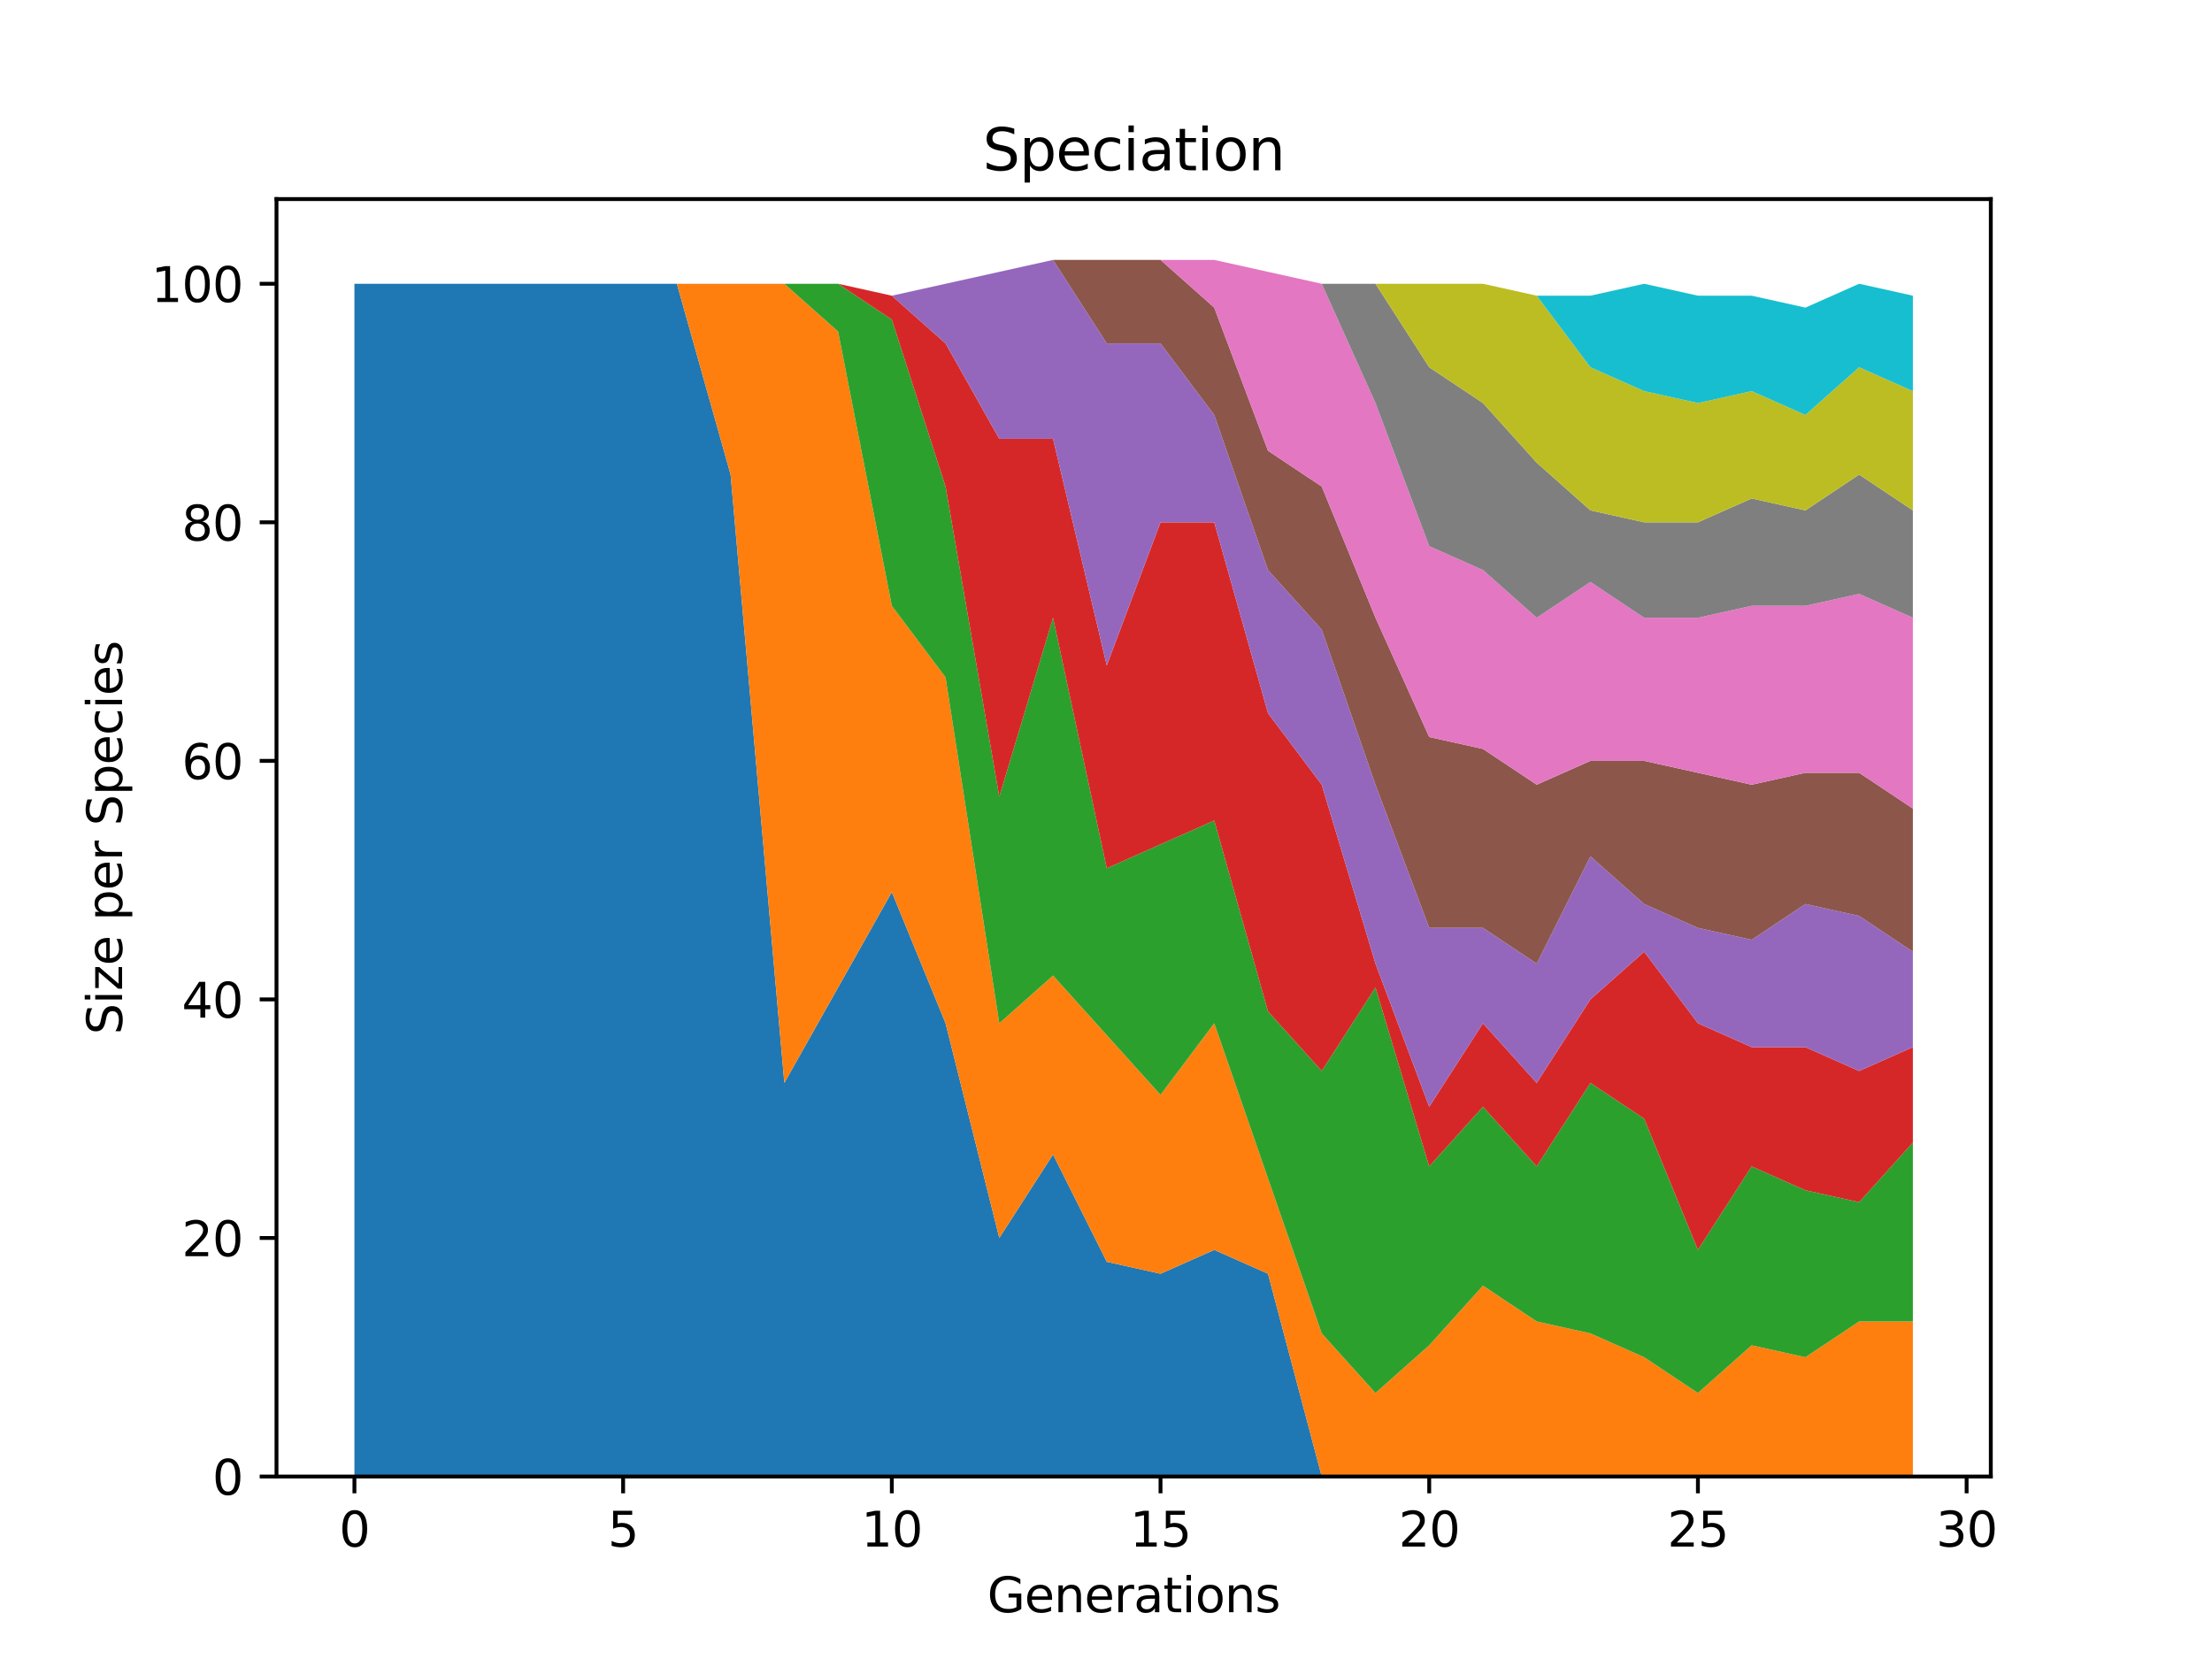 <?xml version="1.0" encoding="utf-8" standalone="no"?>
<!DOCTYPE svg PUBLIC "-//W3C//DTD SVG 1.1//EN"
  "http://www.w3.org/Graphics/SVG/1.1/DTD/svg11.dtd">
<svg height="345.6pt" version="1.1" viewBox="0 0 460.8 345.6" width="460.8pt" xmlns="http://www.w3.org/2000/svg" xmlns:xlink="http://www.w3.org/1999/xlink">
 <defs>
  <style type="text/css">*{stroke-linecap:butt;stroke-linejoin:round;}</style>
 </defs>
 <g id="figure_1">
  <g id="patch_1">
   <path d="M 0 345.6 
L 460.8 345.6 
L 460.8 0 
L 0 0 
z
" style="fill:#ffffff;"/>
  </g>
  <g id="axes_1">
   <g id="patch_2">
    <path d="M 57.6 307.584 
L 414.72 307.584 
L 414.72 41.472 
L 57.6 41.472 
z
" style="fill:#ffffff;"/>
   </g>
   <g id="PolyCollection_1">
    <path clip-path="url(#pc030137322)" d="M 73.833 59.113 
L 73.833 307.584 
L 85.028 307.584 
L 96.223 307.584 
L 107.418 307.584 
L 118.613 307.584 
L 129.808 307.584 
L 141.003 307.584 
L 152.198 307.584 
L 163.393 307.584 
L 174.588 307.584 
L 185.783 307.584 
L 196.978 307.584 
L 208.173 307.584 
L 219.368 307.584 
L 230.563 307.584 
L 241.757 307.584 
L 252.952 307.584 
L 264.147 307.584 
L 275.342 307.584 
L 286.537 307.584 
L 297.732 307.584 
L 308.927 307.584 
L 320.122 307.584 
L 331.317 307.584 
L 342.512 307.584 
L 353.707 307.584 
L 364.902 307.584 
L 376.097 307.584 
L 387.292 307.584 
L 398.487 307.584 
L 398.487 307.584 
L 398.487 307.584 
L 387.292 307.584 
L 376.097 307.584 
L 364.902 307.584 
L 353.707 307.584 
L 342.512 307.584 
L 331.317 307.584 
L 320.122 307.584 
L 308.927 307.584 
L 297.732 307.584 
L 286.537 307.584 
L 275.342 307.584 
L 264.147 265.344 
L 252.952 260.375 
L 241.757 265.344 
L 230.563 262.859 
L 219.368 240.497 
L 208.173 257.89 
L 196.978 213.165 
L 185.783 185.833 
L 174.588 205.711 
L 163.393 225.589 
L 152.198 98.869 
L 141.003 59.113 
L 129.808 59.113 
L 118.613 59.113 
L 107.418 59.113 
L 96.223 59.113 
L 85.028 59.113 
L 73.833 59.113 
z
" style="fill:#1f77b4;"/>
   </g>
   <g id="PolyCollection_2">
    <path clip-path="url(#pc030137322)" d="M 73.833 59.113 
L 73.833 59.113 
L 85.028 59.113 
L 96.223 59.113 
L 107.418 59.113 
L 118.613 59.113 
L 129.808 59.113 
L 141.003 59.113 
L 152.198 98.869 
L 163.393 225.589 
L 174.588 205.711 
L 185.783 185.833 
L 196.978 213.165 
L 208.173 257.89 
L 219.368 240.497 
L 230.563 262.859 
L 241.757 265.344 
L 252.952 260.375 
L 264.147 265.344 
L 275.342 307.584 
L 286.537 307.584 
L 297.732 307.584 
L 308.927 307.584 
L 320.122 307.584 
L 331.317 307.584 
L 342.512 307.584 
L 353.707 307.584 
L 364.902 307.584 
L 376.097 307.584 
L 387.292 307.584 
L 398.487 307.584 
L 398.487 275.283 
L 398.487 275.283 
L 387.292 275.283 
L 376.097 282.737 
L 364.902 280.252 
L 353.707 290.191 
L 342.512 282.737 
L 331.317 277.768 
L 320.122 275.283 
L 308.927 267.829 
L 297.732 280.252 
L 286.537 290.191 
L 275.342 277.768 
L 264.147 245.466 
L 252.952 213.165 
L 241.757 228.073 
L 230.563 215.65 
L 219.368 203.226 
L 208.173 213.165 
L 196.978 141.109 
L 185.783 126.2 
L 174.588 69.052 
L 163.393 59.113 
L 152.198 59.113 
L 141.003 59.113 
L 129.808 59.113 
L 118.613 59.113 
L 107.418 59.113 
L 96.223 59.113 
L 85.028 59.113 
L 73.833 59.113 
z
" style="fill:#ff7f0e;"/>
   </g>
   <g id="PolyCollection_3">
    <path clip-path="url(#pc030137322)" d="M 73.833 59.113 
L 73.833 59.113 
L 85.028 59.113 
L 96.223 59.113 
L 107.418 59.113 
L 118.613 59.113 
L 129.808 59.113 
L 141.003 59.113 
L 152.198 59.113 
L 163.393 59.113 
L 174.588 69.052 
L 185.783 126.2 
L 196.978 141.109 
L 208.173 213.165 
L 219.368 203.226 
L 230.563 215.65 
L 241.757 228.073 
L 252.952 213.165 
L 264.147 245.466 
L 275.342 277.768 
L 286.537 290.191 
L 297.732 280.252 
L 308.927 267.829 
L 320.122 275.283 
L 331.317 277.768 
L 342.512 282.737 
L 353.707 290.191 
L 364.902 280.252 
L 376.097 282.737 
L 387.292 275.283 
L 398.487 275.283 
L 398.487 238.012 
L 398.487 238.012 
L 387.292 250.436 
L 376.097 247.951 
L 364.902 242.982 
L 353.707 260.375 
L 342.512 233.043 
L 331.317 225.589 
L 320.122 242.982 
L 308.927 230.558 
L 297.732 242.982 
L 286.537 205.711 
L 275.342 223.104 
L 264.147 210.68 
L 252.952 170.925 
L 241.757 175.895 
L 230.563 180.864 
L 219.368 128.685 
L 208.173 165.956 
L 196.978 101.353 
L 185.783 66.568 
L 174.588 59.113 
L 163.393 59.113 
L 152.198 59.113 
L 141.003 59.113 
L 129.808 59.113 
L 118.613 59.113 
L 107.418 59.113 
L 96.223 59.113 
L 85.028 59.113 
L 73.833 59.113 
z
" style="fill:#2ca02c;"/>
   </g>
   <g id="PolyCollection_4">
    <path clip-path="url(#pc030137322)" d="M 73.833 59.113 
L 73.833 59.113 
L 85.028 59.113 
L 96.223 59.113 
L 107.418 59.113 
L 118.613 59.113 
L 129.808 59.113 
L 141.003 59.113 
L 152.198 59.113 
L 163.393 59.113 
L 174.588 59.113 
L 185.783 66.568 
L 196.978 101.353 
L 208.173 165.956 
L 219.368 128.685 
L 230.563 180.864 
L 241.757 175.895 
L 252.952 170.925 
L 264.147 210.68 
L 275.342 223.104 
L 286.537 205.711 
L 297.732 242.982 
L 308.927 230.558 
L 320.122 242.982 
L 331.317 225.589 
L 342.512 233.043 
L 353.707 260.375 
L 364.902 242.982 
L 376.097 247.951 
L 387.292 250.436 
L 398.487 238.012 
L 398.487 218.135 
L 398.487 218.135 
L 387.292 223.104 
L 376.097 218.135 
L 364.902 218.135 
L 353.707 213.165 
L 342.512 198.257 
L 331.317 208.196 
L 320.122 225.589 
L 308.927 213.165 
L 297.732 230.558 
L 286.537 200.742 
L 275.342 163.471 
L 264.147 148.563 
L 252.952 108.808 
L 241.757 108.808 
L 230.563 138.624 
L 219.368 91.415 
L 208.173 91.415 
L 196.978 71.537 
L 185.783 61.598 
L 174.588 59.113 
L 163.393 59.113 
L 152.198 59.113 
L 141.003 59.113 
L 129.808 59.113 
L 118.613 59.113 
L 107.418 59.113 
L 96.223 59.113 
L 85.028 59.113 
L 73.833 59.113 
z
" style="fill:#d62728;"/>
   </g>
   <g id="PolyCollection_5">
    <path clip-path="url(#pc030137322)" d="M 73.833 59.113 
L 73.833 59.113 
L 85.028 59.113 
L 96.223 59.113 
L 107.418 59.113 
L 118.613 59.113 
L 129.808 59.113 
L 141.003 59.113 
L 152.198 59.113 
L 163.393 59.113 
L 174.588 59.113 
L 185.783 61.598 
L 196.978 71.537 
L 208.173 91.415 
L 219.368 91.415 
L 230.563 138.624 
L 241.757 108.808 
L 252.952 108.808 
L 264.147 148.563 
L 275.342 163.471 
L 286.537 200.742 
L 297.732 230.558 
L 308.927 213.165 
L 320.122 225.589 
L 331.317 208.196 
L 342.512 198.257 
L 353.707 213.165 
L 364.902 218.135 
L 376.097 218.135 
L 387.292 223.104 
L 398.487 218.135 
L 398.487 198.257 
L 398.487 198.257 
L 387.292 190.803 
L 376.097 188.318 
L 364.902 195.772 
L 353.707 193.288 
L 342.512 188.318 
L 331.317 178.379 
L 320.122 200.742 
L 308.927 193.288 
L 297.732 193.288 
L 286.537 163.471 
L 275.342 131.17 
L 264.147 118.746 
L 252.952 86.445 
L 241.757 71.537 
L 230.563 71.537 
L 219.368 54.144 
L 208.173 56.629 
L 196.978 59.113 
L 185.783 61.598 
L 174.588 59.113 
L 163.393 59.113 
L 152.198 59.113 
L 141.003 59.113 
L 129.808 59.113 
L 118.613 59.113 
L 107.418 59.113 
L 96.223 59.113 
L 85.028 59.113 
L 73.833 59.113 
z
" style="fill:#9467bd;"/>
   </g>
   <g id="PolyCollection_6">
    <path clip-path="url(#pc030137322)" d="M 73.833 59.113 
L 73.833 59.113 
L 85.028 59.113 
L 96.223 59.113 
L 107.418 59.113 
L 118.613 59.113 
L 129.808 59.113 
L 141.003 59.113 
L 152.198 59.113 
L 163.393 59.113 
L 174.588 59.113 
L 185.783 61.598 
L 196.978 59.113 
L 208.173 56.629 
L 219.368 54.144 
L 230.563 71.537 
L 241.757 71.537 
L 252.952 86.445 
L 264.147 118.746 
L 275.342 131.17 
L 286.537 163.471 
L 297.732 193.288 
L 308.927 193.288 
L 320.122 200.742 
L 331.317 178.379 
L 342.512 188.318 
L 353.707 193.288 
L 364.902 195.772 
L 376.097 188.318 
L 387.292 190.803 
L 398.487 198.257 
L 398.487 168.44 
L 398.487 168.44 
L 387.292 160.986 
L 376.097 160.986 
L 364.902 163.471 
L 353.707 160.986 
L 342.512 158.502 
L 331.317 158.502 
L 320.122 163.471 
L 308.927 156.017 
L 297.732 153.532 
L 286.537 128.685 
L 275.342 101.353 
L 264.147 93.899 
L 252.952 64.083 
L 241.757 54.144 
L 230.563 54.144 
L 219.368 54.144 
L 208.173 56.629 
L 196.978 59.113 
L 185.783 61.598 
L 174.588 59.113 
L 163.393 59.113 
L 152.198 59.113 
L 141.003 59.113 
L 129.808 59.113 
L 118.613 59.113 
L 107.418 59.113 
L 96.223 59.113 
L 85.028 59.113 
L 73.833 59.113 
z
" style="fill:#8c564b;"/>
   </g>
   <g id="PolyCollection_7">
    <path clip-path="url(#pc030137322)" d="M 73.833 59.113 
L 73.833 59.113 
L 85.028 59.113 
L 96.223 59.113 
L 107.418 59.113 
L 118.613 59.113 
L 129.808 59.113 
L 141.003 59.113 
L 152.198 59.113 
L 163.393 59.113 
L 174.588 59.113 
L 185.783 61.598 
L 196.978 59.113 
L 208.173 56.629 
L 219.368 54.144 
L 230.563 54.144 
L 241.757 54.144 
L 252.952 64.083 
L 264.147 93.899 
L 275.342 101.353 
L 286.537 128.685 
L 297.732 153.532 
L 308.927 156.017 
L 320.122 163.471 
L 331.317 158.502 
L 342.512 158.502 
L 353.707 160.986 
L 364.902 163.471 
L 376.097 160.986 
L 387.292 160.986 
L 398.487 168.44 
L 398.487 128.685 
L 398.487 128.685 
L 387.292 123.716 
L 376.097 126.2 
L 364.902 126.2 
L 353.707 128.685 
L 342.512 128.685 
L 331.317 121.231 
L 320.122 128.685 
L 308.927 118.746 
L 297.732 113.777 
L 286.537 83.96 
L 275.342 59.113 
L 264.147 56.629 
L 252.952 54.144 
L 241.757 54.144 
L 230.563 54.144 
L 219.368 54.144 
L 208.173 56.629 
L 196.978 59.113 
L 185.783 61.598 
L 174.588 59.113 
L 163.393 59.113 
L 152.198 59.113 
L 141.003 59.113 
L 129.808 59.113 
L 118.613 59.113 
L 107.418 59.113 
L 96.223 59.113 
L 85.028 59.113 
L 73.833 59.113 
z
" style="fill:#e377c2;"/>
   </g>
   <g id="PolyCollection_8">
    <path clip-path="url(#pc030137322)" d="M 73.833 59.113 
L 73.833 59.113 
L 85.028 59.113 
L 96.223 59.113 
L 107.418 59.113 
L 118.613 59.113 
L 129.808 59.113 
L 141.003 59.113 
L 152.198 59.113 
L 163.393 59.113 
L 174.588 59.113 
L 185.783 61.598 
L 196.978 59.113 
L 208.173 56.629 
L 219.368 54.144 
L 230.563 54.144 
L 241.757 54.144 
L 252.952 54.144 
L 264.147 56.629 
L 275.342 59.113 
L 286.537 83.96 
L 297.732 113.777 
L 308.927 118.746 
L 320.122 128.685 
L 331.317 121.231 
L 342.512 128.685 
L 353.707 128.685 
L 364.902 126.2 
L 376.097 126.2 
L 387.292 123.716 
L 398.487 128.685 
L 398.487 106.323 
L 398.487 106.323 
L 387.292 98.869 
L 376.097 106.323 
L 364.902 103.838 
L 353.707 108.808 
L 342.512 108.808 
L 331.317 106.323 
L 320.122 96.384 
L 308.927 83.96 
L 297.732 76.506 
L 286.537 59.113 
L 275.342 59.113 
L 264.147 56.629 
L 252.952 54.144 
L 241.757 54.144 
L 230.563 54.144 
L 219.368 54.144 
L 208.173 56.629 
L 196.978 59.113 
L 185.783 61.598 
L 174.588 59.113 
L 163.393 59.113 
L 152.198 59.113 
L 141.003 59.113 
L 129.808 59.113 
L 118.613 59.113 
L 107.418 59.113 
L 96.223 59.113 
L 85.028 59.113 
L 73.833 59.113 
z
" style="fill:#7f7f7f;"/>
   </g>
   <g id="PolyCollection_9">
    <path clip-path="url(#pc030137322)" d="M 73.833 59.113 
L 73.833 59.113 
L 85.028 59.113 
L 96.223 59.113 
L 107.418 59.113 
L 118.613 59.113 
L 129.808 59.113 
L 141.003 59.113 
L 152.198 59.113 
L 163.393 59.113 
L 174.588 59.113 
L 185.783 61.598 
L 196.978 59.113 
L 208.173 56.629 
L 219.368 54.144 
L 230.563 54.144 
L 241.757 54.144 
L 252.952 54.144 
L 264.147 56.629 
L 275.342 59.113 
L 286.537 59.113 
L 297.732 76.506 
L 308.927 83.96 
L 320.122 96.384 
L 331.317 106.323 
L 342.512 108.808 
L 353.707 108.808 
L 364.902 103.838 
L 376.097 106.323 
L 387.292 98.869 
L 398.487 106.323 
L 398.487 81.476 
L 398.487 81.476 
L 387.292 76.506 
L 376.097 86.445 
L 364.902 81.476 
L 353.707 83.96 
L 342.512 81.476 
L 331.317 76.506 
L 320.122 61.598 
L 308.927 59.113 
L 297.732 59.113 
L 286.537 59.113 
L 275.342 59.113 
L 264.147 56.629 
L 252.952 54.144 
L 241.757 54.144 
L 230.563 54.144 
L 219.368 54.144 
L 208.173 56.629 
L 196.978 59.113 
L 185.783 61.598 
L 174.588 59.113 
L 163.393 59.113 
L 152.198 59.113 
L 141.003 59.113 
L 129.808 59.113 
L 118.613 59.113 
L 107.418 59.113 
L 96.223 59.113 
L 85.028 59.113 
L 73.833 59.113 
z
" style="fill:#bcbd22;"/>
   </g>
   <g id="PolyCollection_10">
    <path clip-path="url(#pc030137322)" d="M 73.833 59.113 
L 73.833 59.113 
L 85.028 59.113 
L 96.223 59.113 
L 107.418 59.113 
L 118.613 59.113 
L 129.808 59.113 
L 141.003 59.113 
L 152.198 59.113 
L 163.393 59.113 
L 174.588 59.113 
L 185.783 61.598 
L 196.978 59.113 
L 208.173 56.629 
L 219.368 54.144 
L 230.563 54.144 
L 241.757 54.144 
L 252.952 54.144 
L 264.147 56.629 
L 275.342 59.113 
L 286.537 59.113 
L 297.732 59.113 
L 308.927 59.113 
L 320.122 61.598 
L 331.317 76.506 
L 342.512 81.476 
L 353.707 83.96 
L 364.902 81.476 
L 376.097 86.445 
L 387.292 76.506 
L 398.487 81.476 
L 398.487 61.598 
L 398.487 61.598 
L 387.292 59.113 
L 376.097 64.083 
L 364.902 61.598 
L 353.707 61.598 
L 342.512 59.113 
L 331.317 61.598 
L 320.122 61.598 
L 308.927 59.113 
L 297.732 59.113 
L 286.537 59.113 
L 275.342 59.113 
L 264.147 56.629 
L 252.952 54.144 
L 241.757 54.144 
L 230.563 54.144 
L 219.368 54.144 
L 208.173 56.629 
L 196.978 59.113 
L 185.783 61.598 
L 174.588 59.113 
L 163.393 59.113 
L 152.198 59.113 
L 141.003 59.113 
L 129.808 59.113 
L 118.613 59.113 
L 107.418 59.113 
L 96.223 59.113 
L 85.028 59.113 
L 73.833 59.113 
z
" style="fill:#17becf;"/>
   </g>
   <g id="matplotlib.axis_1">
    <g id="xtick_1">
     <g id="line2d_1">
      <defs>
       <path d="M 0 0 
L 0 3.5 
" id="m02378e03cb" style="stroke:#000000;stroke-width:0.8;"/>
      </defs>
      <g>
       <use style="stroke:#000000;stroke-width:0.8;" x="73.833" xlink:href="#m02378e03cb" y="307.584"/>
      </g>
     </g>
     <g id="text_1">
      <!-- 0 -->
      <g transform="translate(70.651 322.182)scale(0.1 -0.1)">
       <defs>
        <path d="M 2034 4250 
Q 1547 4250 1301 3770 
Q 1056 3291 1056 2328 
Q 1056 1369 1301 889 
Q 1547 409 2034 409 
Q 2525 409 2770 889 
Q 3016 1369 3016 2328 
Q 3016 3291 2770 3770 
Q 2525 4250 2034 4250 
z
M 2034 4750 
Q 2819 4750 3233 4129 
Q 3647 3509 3647 2328 
Q 3647 1150 3233 529 
Q 2819 -91 2034 -91 
Q 1250 -91 836 529 
Q 422 1150 422 2328 
Q 422 3509 836 4129 
Q 1250 4750 2034 4750 
z
" id="DejaVuSans-30" transform="scale(0.016)"/>
       </defs>
       <use xlink:href="#DejaVuSans-30"/>
      </g>
     </g>
    </g>
    <g id="xtick_2">
     <g id="line2d_2">
      <g>
       <use style="stroke:#000000;stroke-width:0.8;" x="129.808" xlink:href="#m02378e03cb" y="307.584"/>
      </g>
     </g>
     <g id="text_2">
      <!-- 5 -->
      <g transform="translate(126.626 322.182)scale(0.1 -0.1)">
       <defs>
        <path d="M 691 4666 
L 3169 4666 
L 3169 4134 
L 1269 4134 
L 1269 2991 
Q 1406 3038 1543 3061 
Q 1681 3084 1819 3084 
Q 2600 3084 3056 2656 
Q 3513 2228 3513 1497 
Q 3513 744 3044 326 
Q 2575 -91 1722 -91 
Q 1428 -91 1123 -41 
Q 819 9 494 109 
L 494 744 
Q 775 591 1075 516 
Q 1375 441 1709 441 
Q 2250 441 2565 725 
Q 2881 1009 2881 1497 
Q 2881 1984 2565 2268 
Q 2250 2553 1709 2553 
Q 1456 2553 1204 2497 
Q 953 2441 691 2322 
L 691 4666 
z
" id="DejaVuSans-35" transform="scale(0.016)"/>
       </defs>
       <use xlink:href="#DejaVuSans-35"/>
      </g>
     </g>
    </g>
    <g id="xtick_3">
     <g id="line2d_3">
      <g>
       <use style="stroke:#000000;stroke-width:0.8;" x="185.783" xlink:href="#m02378e03cb" y="307.584"/>
      </g>
     </g>
     <g id="text_3">
      <!-- 10 -->
      <g transform="translate(179.42 322.182)scale(0.1 -0.1)">
       <defs>
        <path d="M 794 531 
L 1825 531 
L 1825 4091 
L 703 3866 
L 703 4441 
L 1819 4666 
L 2450 4666 
L 2450 531 
L 3481 531 
L 3481 0 
L 794 0 
L 794 531 
z
" id="DejaVuSans-31" transform="scale(0.016)"/>
       </defs>
       <use xlink:href="#DejaVuSans-31"/>
       <use x="63.623" xlink:href="#DejaVuSans-30"/>
      </g>
     </g>
    </g>
    <g id="xtick_4">
     <g id="line2d_4">
      <g>
       <use style="stroke:#000000;stroke-width:0.8;" x="241.757" xlink:href="#m02378e03cb" y="307.584"/>
      </g>
     </g>
     <g id="text_4">
      <!-- 15 -->
      <g transform="translate(235.395 322.182)scale(0.1 -0.1)">
       <use xlink:href="#DejaVuSans-31"/>
       <use x="63.623" xlink:href="#DejaVuSans-35"/>
      </g>
     </g>
    </g>
    <g id="xtick_5">
     <g id="line2d_5">
      <g>
       <use style="stroke:#000000;stroke-width:0.8;" x="297.732" xlink:href="#m02378e03cb" y="307.584"/>
      </g>
     </g>
     <g id="text_5">
      <!-- 20 -->
      <g transform="translate(291.37 322.182)scale(0.1 -0.1)">
       <defs>
        <path d="M 1228 531 
L 3431 531 
L 3431 0 
L 469 0 
L 469 531 
Q 828 903 1448 1529 
Q 2069 2156 2228 2338 
Q 2531 2678 2651 2914 
Q 2772 3150 2772 3378 
Q 2772 3750 2511 3984 
Q 2250 4219 1831 4219 
Q 1534 4219 1204 4116 
Q 875 4013 500 3803 
L 500 4441 
Q 881 4594 1212 4672 
Q 1544 4750 1819 4750 
Q 2544 4750 2975 4387 
Q 3406 4025 3406 3419 
Q 3406 3131 3298 2873 
Q 3191 2616 2906 2266 
Q 2828 2175 2409 1742 
Q 1991 1309 1228 531 
z
" id="DejaVuSans-32" transform="scale(0.016)"/>
       </defs>
       <use xlink:href="#DejaVuSans-32"/>
       <use x="63.623" xlink:href="#DejaVuSans-30"/>
      </g>
     </g>
    </g>
    <g id="xtick_6">
     <g id="line2d_6">
      <g>
       <use style="stroke:#000000;stroke-width:0.8;" x="353.707" xlink:href="#m02378e03cb" y="307.584"/>
      </g>
     </g>
     <g id="text_6">
      <!-- 25 -->
      <g transform="translate(347.345 322.182)scale(0.1 -0.1)">
       <use xlink:href="#DejaVuSans-32"/>
       <use x="63.623" xlink:href="#DejaVuSans-35"/>
      </g>
     </g>
    </g>
    <g id="xtick_7">
     <g id="line2d_7">
      <g>
       <use style="stroke:#000000;stroke-width:0.8;" x="409.682" xlink:href="#m02378e03cb" y="307.584"/>
      </g>
     </g>
     <g id="text_7">
      <!-- 30 -->
      <g transform="translate(403.32 322.182)scale(0.1 -0.1)">
       <defs>
        <path d="M 2597 2516 
Q 3050 2419 3304 2112 
Q 3559 1806 3559 1356 
Q 3559 666 3084 287 
Q 2609 -91 1734 -91 
Q 1441 -91 1130 -33 
Q 819 25 488 141 
L 488 750 
Q 750 597 1062 519 
Q 1375 441 1716 441 
Q 2309 441 2620 675 
Q 2931 909 2931 1356 
Q 2931 1769 2642 2001 
Q 2353 2234 1838 2234 
L 1294 2234 
L 1294 2753 
L 1863 2753 
Q 2328 2753 2575 2939 
Q 2822 3125 2822 3475 
Q 2822 3834 2567 4026 
Q 2313 4219 1838 4219 
Q 1578 4219 1281 4162 
Q 984 4106 628 3988 
L 628 4550 
Q 988 4650 1302 4700 
Q 1616 4750 1894 4750 
Q 2613 4750 3031 4423 
Q 3450 4097 3450 3541 
Q 3450 3153 3228 2886 
Q 3006 2619 2597 2516 
z
" id="DejaVuSans-33" transform="scale(0.016)"/>
       </defs>
       <use xlink:href="#DejaVuSans-33"/>
       <use x="63.623" xlink:href="#DejaVuSans-30"/>
      </g>
     </g>
    </g>
    <g id="text_8">
     <!-- Generations -->
     <g transform="translate(205.662 335.861)scale(0.1 -0.1)">
      <defs>
       <path d="M 3809 666 
L 3809 1919 
L 2778 1919 
L 2778 2438 
L 4434 2438 
L 4434 434 
Q 4069 175 3628 42 
Q 3188 -91 2688 -91 
Q 1594 -91 976 548 
Q 359 1188 359 2328 
Q 359 3472 976 4111 
Q 1594 4750 2688 4750 
Q 3144 4750 3555 4637 
Q 3966 4525 4313 4306 
L 4313 3634 
Q 3963 3931 3569 4081 
Q 3175 4231 2741 4231 
Q 1884 4231 1454 3753 
Q 1025 3275 1025 2328 
Q 1025 1384 1454 906 
Q 1884 428 2741 428 
Q 3075 428 3337 486 
Q 3600 544 3809 666 
z
" id="DejaVuSans-47" transform="scale(0.016)"/>
       <path d="M 3597 1894 
L 3597 1613 
L 953 1613 
Q 991 1019 1311 708 
Q 1631 397 2203 397 
Q 2534 397 2845 478 
Q 3156 559 3463 722 
L 3463 178 
Q 3153 47 2828 -22 
Q 2503 -91 2169 -91 
Q 1331 -91 842 396 
Q 353 884 353 1716 
Q 353 2575 817 3079 
Q 1281 3584 2069 3584 
Q 2775 3584 3186 3129 
Q 3597 2675 3597 1894 
z
M 3022 2063 
Q 3016 2534 2758 2815 
Q 2500 3097 2075 3097 
Q 1594 3097 1305 2825 
Q 1016 2553 972 2059 
L 3022 2063 
z
" id="DejaVuSans-65" transform="scale(0.016)"/>
       <path d="M 3513 2113 
L 3513 0 
L 2938 0 
L 2938 2094 
Q 2938 2591 2744 2837 
Q 2550 3084 2163 3084 
Q 1697 3084 1428 2787 
Q 1159 2491 1159 1978 
L 1159 0 
L 581 0 
L 581 3500 
L 1159 3500 
L 1159 2956 
Q 1366 3272 1645 3428 
Q 1925 3584 2291 3584 
Q 2894 3584 3203 3211 
Q 3513 2838 3513 2113 
z
" id="DejaVuSans-6e" transform="scale(0.016)"/>
       <path d="M 2631 2963 
Q 2534 3019 2420 3045 
Q 2306 3072 2169 3072 
Q 1681 3072 1420 2755 
Q 1159 2438 1159 1844 
L 1159 0 
L 581 0 
L 581 3500 
L 1159 3500 
L 1159 2956 
Q 1341 3275 1631 3429 
Q 1922 3584 2338 3584 
Q 2397 3584 2469 3576 
Q 2541 3569 2628 3553 
L 2631 2963 
z
" id="DejaVuSans-72" transform="scale(0.016)"/>
       <path d="M 2194 1759 
Q 1497 1759 1228 1600 
Q 959 1441 959 1056 
Q 959 750 1161 570 
Q 1363 391 1709 391 
Q 2188 391 2477 730 
Q 2766 1069 2766 1631 
L 2766 1759 
L 2194 1759 
z
M 3341 1997 
L 3341 0 
L 2766 0 
L 2766 531 
Q 2569 213 2275 61 
Q 1981 -91 1556 -91 
Q 1019 -91 701 211 
Q 384 513 384 1019 
Q 384 1609 779 1909 
Q 1175 2209 1959 2209 
L 2766 2209 
L 2766 2266 
Q 2766 2663 2505 2880 
Q 2244 3097 1772 3097 
Q 1472 3097 1187 3025 
Q 903 2953 641 2809 
L 641 3341 
Q 956 3463 1253 3523 
Q 1550 3584 1831 3584 
Q 2591 3584 2966 3190 
Q 3341 2797 3341 1997 
z
" id="DejaVuSans-61" transform="scale(0.016)"/>
       <path d="M 1172 4494 
L 1172 3500 
L 2356 3500 
L 2356 3053 
L 1172 3053 
L 1172 1153 
Q 1172 725 1289 603 
Q 1406 481 1766 481 
L 2356 481 
L 2356 0 
L 1766 0 
Q 1100 0 847 248 
Q 594 497 594 1153 
L 594 3053 
L 172 3053 
L 172 3500 
L 594 3500 
L 594 4494 
L 1172 4494 
z
" id="DejaVuSans-74" transform="scale(0.016)"/>
       <path d="M 603 3500 
L 1178 3500 
L 1178 0 
L 603 0 
L 603 3500 
z
M 603 4863 
L 1178 4863 
L 1178 4134 
L 603 4134 
L 603 4863 
z
" id="DejaVuSans-69" transform="scale(0.016)"/>
       <path d="M 1959 3097 
Q 1497 3097 1228 2736 
Q 959 2375 959 1747 
Q 959 1119 1226 758 
Q 1494 397 1959 397 
Q 2419 397 2687 759 
Q 2956 1122 2956 1747 
Q 2956 2369 2687 2733 
Q 2419 3097 1959 3097 
z
M 1959 3584 
Q 2709 3584 3137 3096 
Q 3566 2609 3566 1747 
Q 3566 888 3137 398 
Q 2709 -91 1959 -91 
Q 1206 -91 779 398 
Q 353 888 353 1747 
Q 353 2609 779 3096 
Q 1206 3584 1959 3584 
z
" id="DejaVuSans-6f" transform="scale(0.016)"/>
       <path d="M 2834 3397 
L 2834 2853 
Q 2591 2978 2328 3040 
Q 2066 3103 1784 3103 
Q 1356 3103 1142 2972 
Q 928 2841 928 2578 
Q 928 2378 1081 2264 
Q 1234 2150 1697 2047 
L 1894 2003 
Q 2506 1872 2764 1633 
Q 3022 1394 3022 966 
Q 3022 478 2636 193 
Q 2250 -91 1575 -91 
Q 1294 -91 989 -36 
Q 684 19 347 128 
L 347 722 
Q 666 556 975 473 
Q 1284 391 1588 391 
Q 1994 391 2212 530 
Q 2431 669 2431 922 
Q 2431 1156 2273 1281 
Q 2116 1406 1581 1522 
L 1381 1569 
Q 847 1681 609 1914 
Q 372 2147 372 2553 
Q 372 3047 722 3315 
Q 1072 3584 1716 3584 
Q 2034 3584 2315 3537 
Q 2597 3491 2834 3397 
z
" id="DejaVuSans-73" transform="scale(0.016)"/>
      </defs>
      <use xlink:href="#DejaVuSans-47"/>
      <use x="77.49" xlink:href="#DejaVuSans-65"/>
      <use x="139.014" xlink:href="#DejaVuSans-6e"/>
      <use x="202.393" xlink:href="#DejaVuSans-65"/>
      <use x="263.916" xlink:href="#DejaVuSans-72"/>
      <use x="305.029" xlink:href="#DejaVuSans-61"/>
      <use x="366.309" xlink:href="#DejaVuSans-74"/>
      <use x="405.518" xlink:href="#DejaVuSans-69"/>
      <use x="433.301" xlink:href="#DejaVuSans-6f"/>
      <use x="494.482" xlink:href="#DejaVuSans-6e"/>
      <use x="557.861" xlink:href="#DejaVuSans-73"/>
     </g>
    </g>
   </g>
   <g id="matplotlib.axis_2">
    <g id="ytick_1">
     <g id="line2d_8">
      <defs>
       <path d="M 0 0 
L -3.5 0 
" id="m44ca70cac3" style="stroke:#000000;stroke-width:0.8;"/>
      </defs>
      <g>
       <use style="stroke:#000000;stroke-width:0.8;" x="57.6" xlink:href="#m44ca70cac3" y="307.584"/>
      </g>
     </g>
     <g id="text_9">
      <!-- 0 -->
      <g transform="translate(44.237 311.383)scale(0.1 -0.1)">
       <use xlink:href="#DejaVuSans-30"/>
      </g>
     </g>
    </g>
    <g id="ytick_2">
     <g id="line2d_9">
      <g>
       <use style="stroke:#000000;stroke-width:0.8;" x="57.6" xlink:href="#m44ca70cac3" y="257.89"/>
      </g>
     </g>
     <g id="text_10">
      <!-- 20 -->
      <g transform="translate(37.875 261.689)scale(0.1 -0.1)">
       <use xlink:href="#DejaVuSans-32"/>
       <use x="63.623" xlink:href="#DejaVuSans-30"/>
      </g>
     </g>
    </g>
    <g id="ytick_3">
     <g id="line2d_10">
      <g>
       <use style="stroke:#000000;stroke-width:0.8;" x="57.6" xlink:href="#m44ca70cac3" y="208.196"/>
      </g>
     </g>
     <g id="text_11">
      <!-- 40 -->
      <g transform="translate(37.875 211.995)scale(0.1 -0.1)">
       <defs>
        <path d="M 2419 4116 
L 825 1625 
L 2419 1625 
L 2419 4116 
z
M 2253 4666 
L 3047 4666 
L 3047 1625 
L 3713 1625 
L 3713 1100 
L 3047 1100 
L 3047 0 
L 2419 0 
L 2419 1100 
L 313 1100 
L 313 1709 
L 2253 4666 
z
" id="DejaVuSans-34" transform="scale(0.016)"/>
       </defs>
       <use xlink:href="#DejaVuSans-34"/>
       <use x="63.623" xlink:href="#DejaVuSans-30"/>
      </g>
     </g>
    </g>
    <g id="ytick_4">
     <g id="line2d_11">
      <g>
       <use style="stroke:#000000;stroke-width:0.8;" x="57.6" xlink:href="#m44ca70cac3" y="158.502"/>
      </g>
     </g>
     <g id="text_12">
      <!-- 60 -->
      <g transform="translate(37.875 162.301)scale(0.1 -0.1)">
       <defs>
        <path d="M 2113 2584 
Q 1688 2584 1439 2293 
Q 1191 2003 1191 1497 
Q 1191 994 1439 701 
Q 1688 409 2113 409 
Q 2538 409 2786 701 
Q 3034 994 3034 1497 
Q 3034 2003 2786 2293 
Q 2538 2584 2113 2584 
z
M 3366 4563 
L 3366 3988 
Q 3128 4100 2886 4159 
Q 2644 4219 2406 4219 
Q 1781 4219 1451 3797 
Q 1122 3375 1075 2522 
Q 1259 2794 1537 2939 
Q 1816 3084 2150 3084 
Q 2853 3084 3261 2657 
Q 3669 2231 3669 1497 
Q 3669 778 3244 343 
Q 2819 -91 2113 -91 
Q 1303 -91 875 529 
Q 447 1150 447 2328 
Q 447 3434 972 4092 
Q 1497 4750 2381 4750 
Q 2619 4750 2861 4703 
Q 3103 4656 3366 4563 
z
" id="DejaVuSans-36" transform="scale(0.016)"/>
       </defs>
       <use xlink:href="#DejaVuSans-36"/>
       <use x="63.623" xlink:href="#DejaVuSans-30"/>
      </g>
     </g>
    </g>
    <g id="ytick_5">
     <g id="line2d_12">
      <g>
       <use style="stroke:#000000;stroke-width:0.8;" x="57.6" xlink:href="#m44ca70cac3" y="108.808"/>
      </g>
     </g>
     <g id="text_13">
      <!-- 80 -->
      <g transform="translate(37.875 112.607)scale(0.1 -0.1)">
       <defs>
        <path d="M 2034 2216 
Q 1584 2216 1326 1975 
Q 1069 1734 1069 1313 
Q 1069 891 1326 650 
Q 1584 409 2034 409 
Q 2484 409 2743 651 
Q 3003 894 3003 1313 
Q 3003 1734 2745 1975 
Q 2488 2216 2034 2216 
z
M 1403 2484 
Q 997 2584 770 2862 
Q 544 3141 544 3541 
Q 544 4100 942 4425 
Q 1341 4750 2034 4750 
Q 2731 4750 3128 4425 
Q 3525 4100 3525 3541 
Q 3525 3141 3298 2862 
Q 3072 2584 2669 2484 
Q 3125 2378 3379 2068 
Q 3634 1759 3634 1313 
Q 3634 634 3220 271 
Q 2806 -91 2034 -91 
Q 1263 -91 848 271 
Q 434 634 434 1313 
Q 434 1759 690 2068 
Q 947 2378 1403 2484 
z
M 1172 3481 
Q 1172 3119 1398 2916 
Q 1625 2713 2034 2713 
Q 2441 2713 2670 2916 
Q 2900 3119 2900 3481 
Q 2900 3844 2670 4047 
Q 2441 4250 2034 4250 
Q 1625 4250 1398 4047 
Q 1172 3844 1172 3481 
z
" id="DejaVuSans-38" transform="scale(0.016)"/>
       </defs>
       <use xlink:href="#DejaVuSans-38"/>
       <use x="63.623" xlink:href="#DejaVuSans-30"/>
      </g>
     </g>
    </g>
    <g id="ytick_6">
     <g id="line2d_13">
      <g>
       <use style="stroke:#000000;stroke-width:0.8;" x="57.6" xlink:href="#m44ca70cac3" y="59.113"/>
      </g>
     </g>
     <g id="text_14">
      <!-- 100 -->
      <g transform="translate(31.512 62.913)scale(0.1 -0.1)">
       <use xlink:href="#DejaVuSans-31"/>
       <use x="63.623" xlink:href="#DejaVuSans-30"/>
       <use x="127.246" xlink:href="#DejaVuSans-30"/>
      </g>
     </g>
    </g>
    <g id="text_15">
     <!-- Size per Species -->
     <g transform="translate(25.433 215.521)rotate(-90)scale(0.1 -0.1)">
      <defs>
       <path d="M 3425 4513 
L 3425 3897 
Q 3066 4069 2747 4153 
Q 2428 4238 2131 4238 
Q 1616 4238 1336 4038 
Q 1056 3838 1056 3469 
Q 1056 3159 1242 3001 
Q 1428 2844 1947 2747 
L 2328 2669 
Q 3034 2534 3370 2195 
Q 3706 1856 3706 1288 
Q 3706 609 3251 259 
Q 2797 -91 1919 -91 
Q 1588 -91 1214 -16 
Q 841 59 441 206 
L 441 856 
Q 825 641 1194 531 
Q 1563 422 1919 422 
Q 2459 422 2753 634 
Q 3047 847 3047 1241 
Q 3047 1584 2836 1778 
Q 2625 1972 2144 2069 
L 1759 2144 
Q 1053 2284 737 2584 
Q 422 2884 422 3419 
Q 422 4038 858 4394 
Q 1294 4750 2059 4750 
Q 2388 4750 2728 4690 
Q 3069 4631 3425 4513 
z
" id="DejaVuSans-53" transform="scale(0.016)"/>
       <path d="M 353 3500 
L 3084 3500 
L 3084 2975 
L 922 459 
L 3084 459 
L 3084 0 
L 275 0 
L 275 525 
L 2438 3041 
L 353 3041 
L 353 3500 
z
" id="DejaVuSans-7a" transform="scale(0.016)"/>
       <path id="DejaVuSans-20" transform="scale(0.016)"/>
       <path d="M 1159 525 
L 1159 -1331 
L 581 -1331 
L 581 3500 
L 1159 3500 
L 1159 2969 
Q 1341 3281 1617 3432 
Q 1894 3584 2278 3584 
Q 2916 3584 3314 3078 
Q 3713 2572 3713 1747 
Q 3713 922 3314 415 
Q 2916 -91 2278 -91 
Q 1894 -91 1617 61 
Q 1341 213 1159 525 
z
M 3116 1747 
Q 3116 2381 2855 2742 
Q 2594 3103 2138 3103 
Q 1681 3103 1420 2742 
Q 1159 2381 1159 1747 
Q 1159 1113 1420 752 
Q 1681 391 2138 391 
Q 2594 391 2855 752 
Q 3116 1113 3116 1747 
z
" id="DejaVuSans-70" transform="scale(0.016)"/>
       <path d="M 3122 3366 
L 3122 2828 
Q 2878 2963 2633 3030 
Q 2388 3097 2138 3097 
Q 1578 3097 1268 2742 
Q 959 2388 959 1747 
Q 959 1106 1268 751 
Q 1578 397 2138 397 
Q 2388 397 2633 464 
Q 2878 531 3122 666 
L 3122 134 
Q 2881 22 2623 -34 
Q 2366 -91 2075 -91 
Q 1284 -91 818 406 
Q 353 903 353 1747 
Q 353 2603 823 3093 
Q 1294 3584 2113 3584 
Q 2378 3584 2631 3529 
Q 2884 3475 3122 3366 
z
" id="DejaVuSans-63" transform="scale(0.016)"/>
      </defs>
      <use xlink:href="#DejaVuSans-53"/>
      <use x="63.477" xlink:href="#DejaVuSans-69"/>
      <use x="91.26" xlink:href="#DejaVuSans-7a"/>
      <use x="143.75" xlink:href="#DejaVuSans-65"/>
      <use x="205.273" xlink:href="#DejaVuSans-20"/>
      <use x="237.061" xlink:href="#DejaVuSans-70"/>
      <use x="300.537" xlink:href="#DejaVuSans-65"/>
      <use x="362.061" xlink:href="#DejaVuSans-72"/>
      <use x="403.174" xlink:href="#DejaVuSans-20"/>
      <use x="434.961" xlink:href="#DejaVuSans-53"/>
      <use x="498.438" xlink:href="#DejaVuSans-70"/>
      <use x="561.914" xlink:href="#DejaVuSans-65"/>
      <use x="623.438" xlink:href="#DejaVuSans-63"/>
      <use x="678.418" xlink:href="#DejaVuSans-69"/>
      <use x="706.201" xlink:href="#DejaVuSans-65"/>
      <use x="767.725" xlink:href="#DejaVuSans-73"/>
     </g>
    </g>
   </g>
   <g id="patch_3">
    <path d="M 57.6 307.584 
L 57.6 41.472 
" style="fill:none;stroke:#000000;stroke-linecap:square;stroke-linejoin:miter;stroke-width:0.8;"/>
   </g>
   <g id="patch_4">
    <path d="M 414.72 307.584 
L 414.72 41.472 
" style="fill:none;stroke:#000000;stroke-linecap:square;stroke-linejoin:miter;stroke-width:0.8;"/>
   </g>
   <g id="patch_5">
    <path d="M 57.6 307.584 
L 414.72 307.584 
" style="fill:none;stroke:#000000;stroke-linecap:square;stroke-linejoin:miter;stroke-width:0.8;"/>
   </g>
   <g id="patch_6">
    <path d="M 57.6 41.472 
L 414.72 41.472 
" style="fill:none;stroke:#000000;stroke-linecap:square;stroke-linejoin:miter;stroke-width:0.8;"/>
   </g>
   <g id="text_16">
    <!-- Speciation -->
    <g transform="translate(204.714 35.472)scale(0.12 -0.12)">
     <use xlink:href="#DejaVuSans-53"/>
     <use x="63.477" xlink:href="#DejaVuSans-70"/>
     <use x="126.953" xlink:href="#DejaVuSans-65"/>
     <use x="188.477" xlink:href="#DejaVuSans-63"/>
     <use x="243.457" xlink:href="#DejaVuSans-69"/>
     <use x="271.24" xlink:href="#DejaVuSans-61"/>
     <use x="332.52" xlink:href="#DejaVuSans-74"/>
     <use x="371.729" xlink:href="#DejaVuSans-69"/>
     <use x="399.512" xlink:href="#DejaVuSans-6f"/>
     <use x="460.693" xlink:href="#DejaVuSans-6e"/>
    </g>
   </g>
  </g>
 </g>
 <defs>
  <clipPath id="pc030137322">
   <rect height="266.112" width="357.12" x="57.6" y="41.472"/>
  </clipPath>
 </defs>
</svg>
